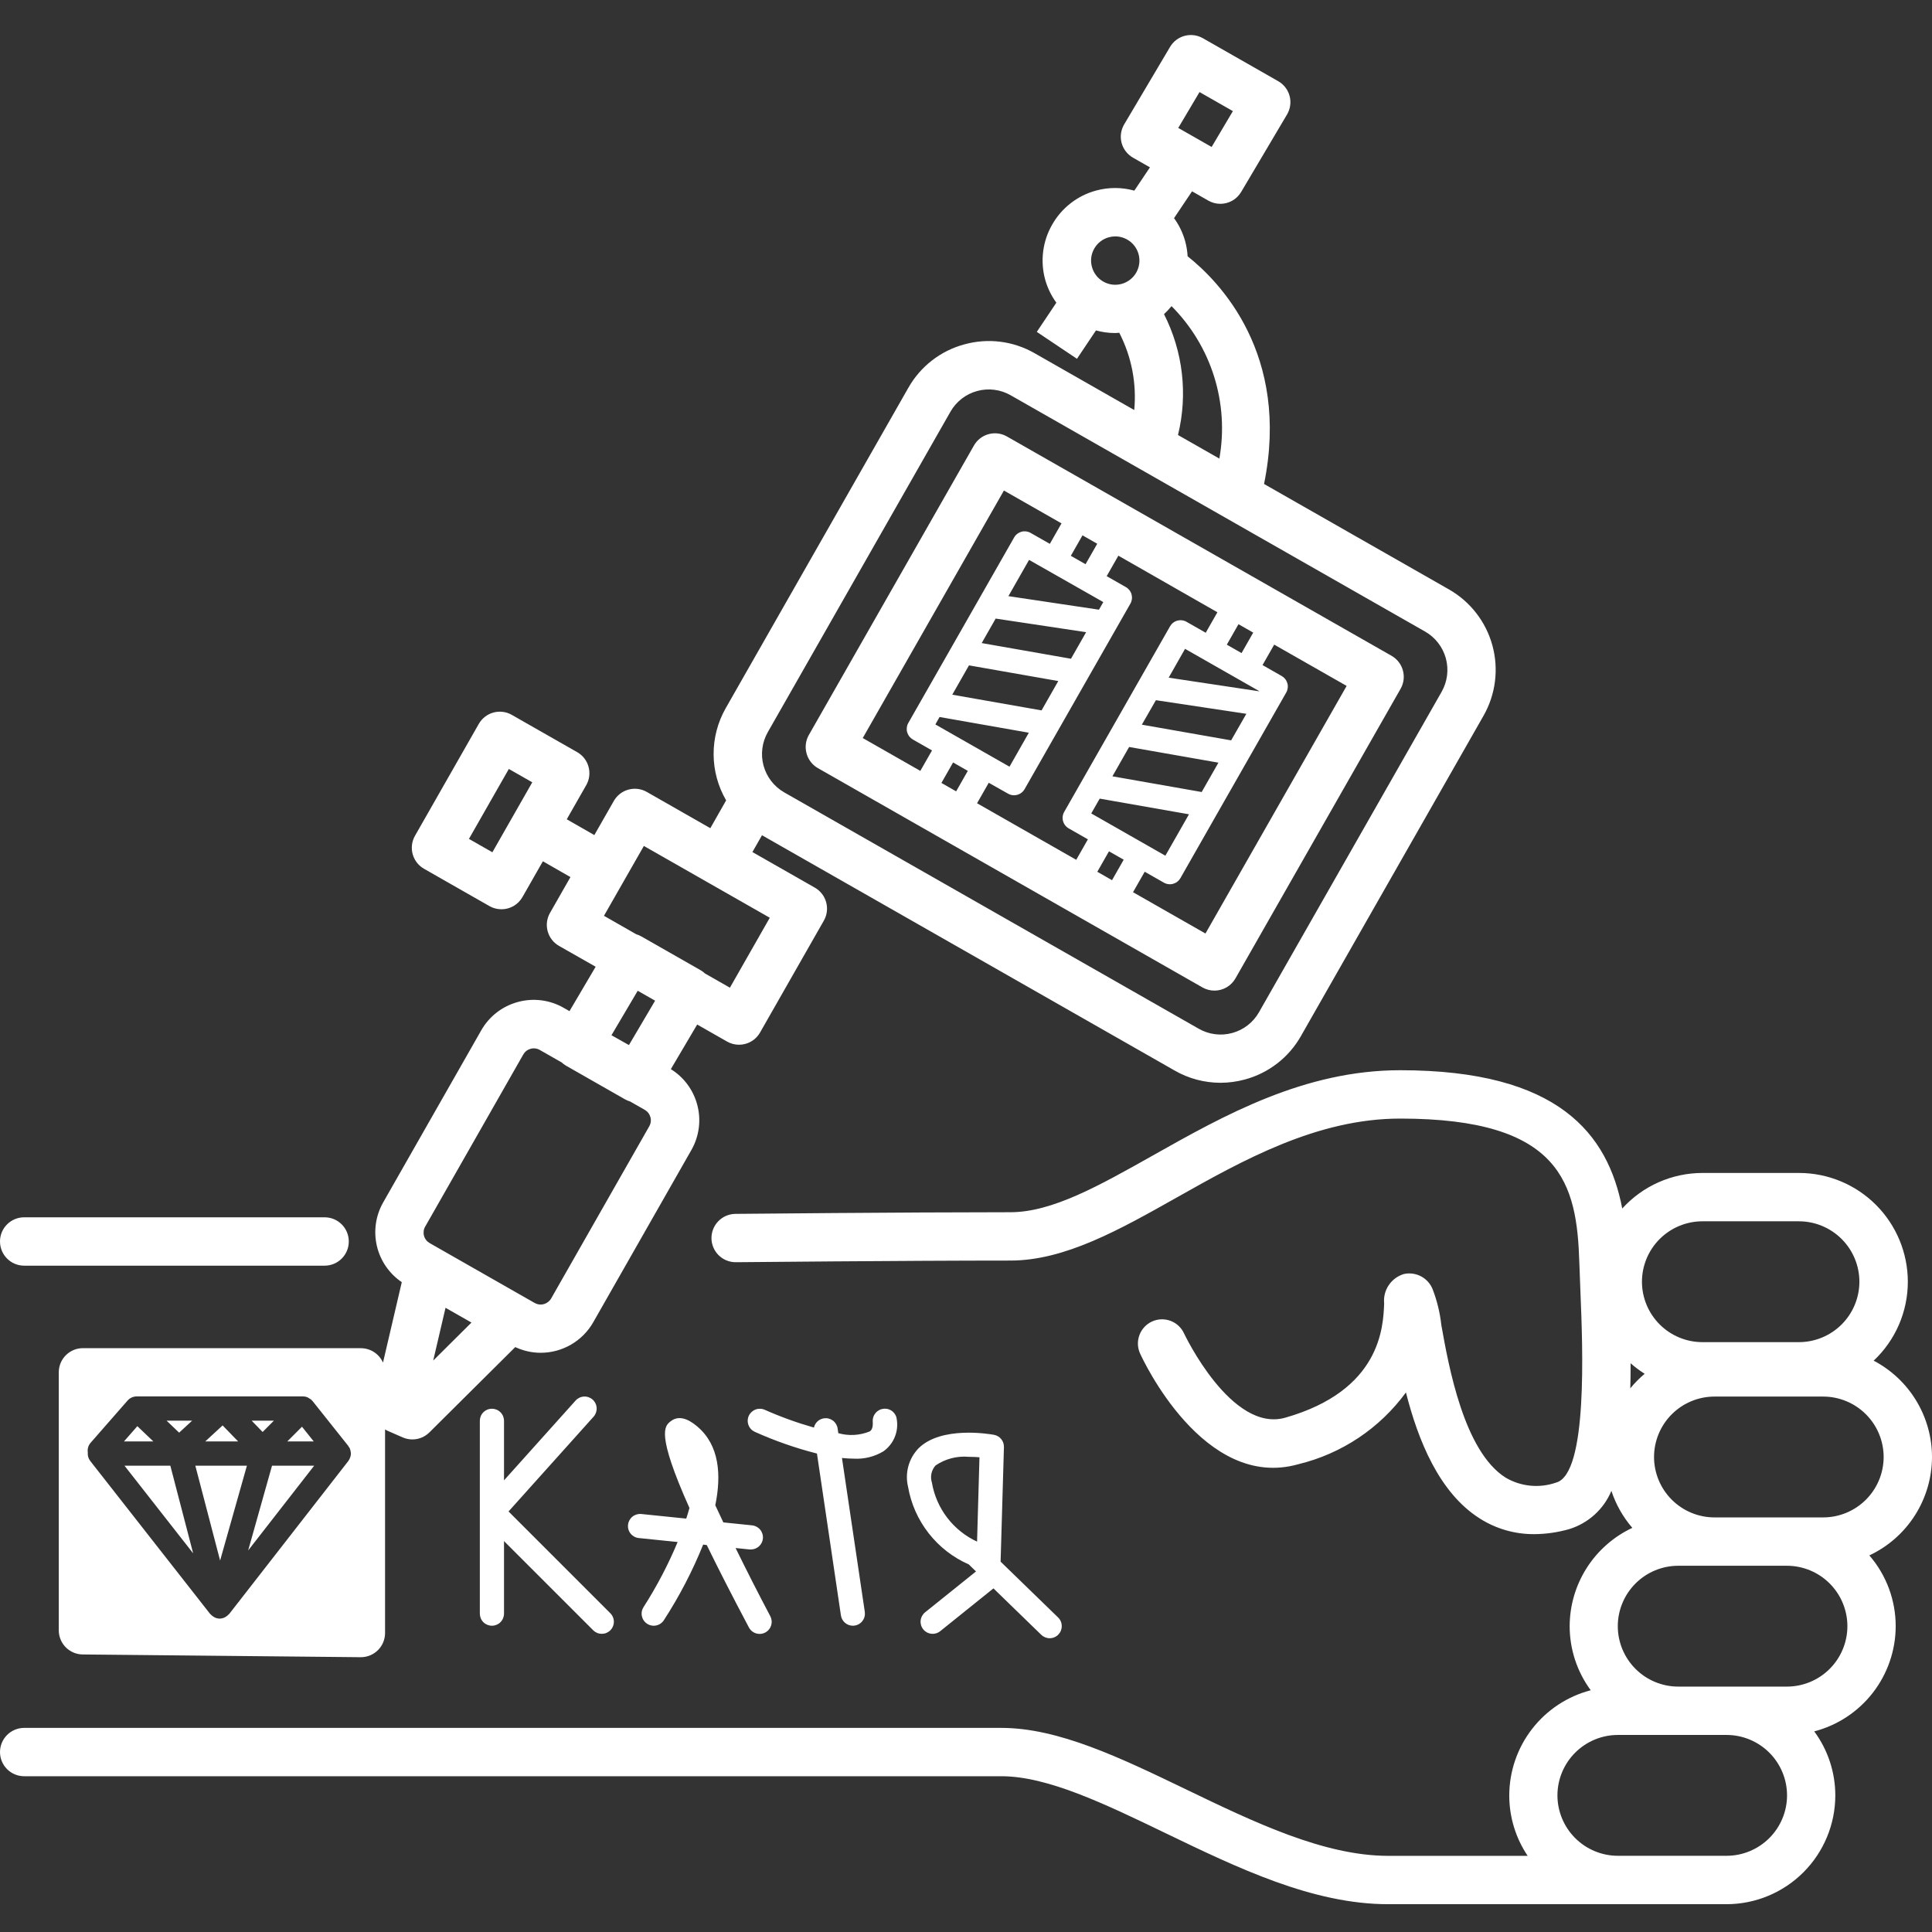 <svg width="110" height="110" viewBox="0 0 110 110" fill="none" xmlns="http://www.w3.org/2000/svg">
<rect x="0" y="0" width="110" height="110" fill="#333333" stroke="none"/>
<g clip-path="url(#clip0_2_17)">
<path d="M110 82.954C109.999 81.824 109.688 80.716 109.103 79.75C108.518 78.784 107.68 77.996 106.679 77.471C107.293 76.894 107.782 76.198 108.117 75.425C108.451 74.652 108.624 73.818 108.624 72.976C108.622 71.334 107.969 69.76 106.808 68.599C105.647 67.438 104.073 66.785 102.431 66.783H96.931C96.071 66.784 95.22 66.964 94.433 67.313C93.647 67.661 92.942 68.171 92.364 68.808C91.546 64.562 88.751 60.934 79.72 60.934C74.257 60.934 69.686 63.508 65.653 65.78C62.568 67.517 59.903 69.019 57.531 69.019C51.496 69.019 41.967 69.112 41.871 69.113C41.506 69.117 41.157 69.265 40.902 69.526C40.646 69.787 40.505 70.138 40.508 70.503C40.512 70.865 40.658 71.212 40.916 71.467C41.174 71.722 41.522 71.865 41.884 71.865H41.898C41.998 71.865 51.509 71.771 57.531 71.771C60.625 71.771 63.724 70.026 67.004 68.178C70.742 66.072 74.979 63.687 79.721 63.687C88.921 63.687 89.782 67.406 89.921 71.899C89.937 72.422 89.96 72.993 89.985 73.599C90.112 76.684 90.41 83.91 88.603 84.41C88.132 84.575 87.63 84.636 87.133 84.588C86.636 84.54 86.156 84.384 85.725 84.131C83.344 82.631 82.479 77.773 82.063 75.439C81.987 74.744 81.821 74.062 81.571 73.41C81.447 73.096 81.215 72.835 80.918 72.675C80.62 72.514 80.275 72.465 79.944 72.534C79.588 72.637 79.279 72.862 79.071 73.169C78.863 73.476 78.77 73.847 78.808 74.216C78.754 75.569 78.608 79.165 73.182 80.716C70.112 81.595 67.442 75.978 67.416 75.923C67.265 75.591 66.989 75.332 66.647 75.204C66.306 75.076 65.927 75.088 65.595 75.239C65.263 75.39 65.004 75.667 64.876 76.009C64.747 76.351 64.76 76.73 64.911 77.062C65.056 77.383 68.541 84.907 73.939 83.362C76.393 82.765 78.557 81.319 80.048 79.28C80.735 81.98 81.928 84.991 84.258 86.46C85.184 87.048 86.261 87.356 87.358 87.348C88.028 87.343 88.695 87.247 89.34 87.063C89.876 86.899 90.37 86.618 90.786 86.242C91.202 85.865 91.53 85.402 91.746 84.884C92.001 85.658 92.406 86.373 92.938 86.99C91.874 87.489 90.973 88.281 90.341 89.272C89.709 90.264 89.373 91.414 89.37 92.59C89.371 93.902 89.791 95.18 90.57 96.236C89.244 96.581 88.069 97.356 87.23 98.439C86.39 99.523 85.934 100.854 85.931 102.224C85.93 103.449 86.295 104.647 86.978 105.664H79.036C75.377 105.664 71.393 103.742 67.536 101.884C63.799 100.084 60.268 98.379 57.012 98.379H1.376C1.011 98.379 0.661 98.524 0.403 98.782C0.145 99.04 2.47955e-05 99.39 2.47955e-05 99.755C0 100.12 0.145 100.47 0.403 100.728C0.661 100.986 1.011 101.131 1.376 101.131H57.014C59.641 101.131 62.896 102.701 66.342 104.363C70.473 106.356 74.742 108.417 79.033 108.417H98.302C99.944 108.415 101.518 107.762 102.679 106.601C103.84 105.44 104.493 103.866 104.495 102.224C104.494 100.912 104.074 99.634 103.295 98.578C104.621 98.233 105.795 97.458 106.634 96.375C107.473 95.292 107.93 93.961 107.933 92.591C107.934 91.11 107.402 89.678 106.433 88.558C107.498 88.058 108.399 87.266 109.03 86.274C109.662 85.282 109.998 84.13 110 82.954ZM96.926 69.536H102.426C103.338 69.537 104.212 69.9 104.857 70.545C105.502 71.19 105.865 72.064 105.866 72.976C105.865 73.888 105.502 74.762 104.857 75.407C104.212 76.052 103.338 76.415 102.426 76.416H96.926C96.014 76.415 95.14 76.052 94.495 75.407C93.85 74.762 93.487 73.888 93.486 72.976C93.487 72.064 93.85 71.19 94.495 70.545C95.14 69.9 96.014 69.537 96.926 69.536ZM92.84 77.618C93.09 77.839 93.358 78.04 93.64 78.218C93.343 78.467 93.069 78.744 92.823 79.044C92.835 78.57 92.841 78.095 92.84 77.618ZM98.302 105.661H92.114C91.202 105.66 90.328 105.297 89.683 104.652C89.038 104.007 88.675 103.133 88.674 102.221C88.675 101.309 89.038 100.435 89.683 99.79C90.328 99.145 91.202 98.782 92.114 98.781H98.307C99.219 98.782 100.093 99.145 100.738 99.79C101.383 100.435 101.746 101.309 101.747 102.221C101.746 103.134 101.382 104.009 100.736 104.654C100.09 105.299 99.215 105.661 98.302 105.661ZM101.742 96.028H95.55C94.638 96.027 93.764 95.664 93.119 95.019C92.474 94.374 92.111 93.5 92.11 92.588C92.111 91.676 92.474 90.802 93.119 90.157C93.764 89.512 94.638 89.149 95.55 89.148H101.743C102.655 89.149 103.529 89.512 104.174 90.157C104.819 90.802 105.182 91.676 105.183 92.588C105.182 93.5 104.819 94.374 104.174 95.019C103.529 95.664 102.654 96.027 101.742 96.028ZM103.806 86.395H97.614C96.702 86.394 95.828 86.031 95.183 85.386C94.538 84.741 94.175 83.867 94.174 82.955C94.175 82.043 94.538 81.169 95.183 80.524C95.828 79.879 96.702 79.516 97.614 79.515H103.807C104.719 79.516 105.593 79.879 106.238 80.524C106.883 81.169 107.246 82.043 107.247 82.955C107.246 83.867 106.883 84.741 106.238 85.386C105.593 86.031 104.718 86.394 103.806 86.395ZM46.563 43.731L68.463 56.22C68.671 56.338 68.905 56.401 69.144 56.401C69.388 56.401 69.628 56.337 69.839 56.214C70.05 56.09 70.224 55.914 70.344 55.701L79.744 39.217C79.834 39.06 79.891 38.887 79.914 38.708C79.936 38.528 79.923 38.346 79.875 38.172C79.828 37.998 79.746 37.834 79.635 37.691C79.525 37.548 79.387 37.429 79.23 37.339L57.33 24.851C57.173 24.761 57 24.703 56.82 24.681C56.641 24.658 56.459 24.671 56.285 24.719C56.11 24.766 55.947 24.848 55.804 24.959C55.661 25.07 55.541 25.208 55.452 25.365L46.052 41.848C45.962 42.005 45.905 42.178 45.882 42.357C45.86 42.537 45.873 42.719 45.921 42.893C45.968 43.068 46.048 43.232 46.158 43.376C46.269 43.52 46.406 43.641 46.563 43.731ZM61.633 30.48L62.472 30.959L61.807 32.124L60.968 31.646L61.633 30.48ZM62.817 34.28L62.571 34.713L57.414 33.942L58.591 31.878L62.817 34.28ZM56.689 35.219L61.84 35.994L60.978 37.506L55.894 36.614L56.689 35.219ZM55.17 37.883L60.254 38.776L59.302 40.447L54.218 39.553L55.17 37.883ZM53.494 40.823L58.577 41.718L57.477 43.652L53.256 41.246L53.494 40.823ZM57.394 45.188C57.498 45.248 57.615 45.279 57.735 45.279C57.857 45.279 57.976 45.247 58.082 45.186C58.187 45.125 58.275 45.038 58.335 44.932L64.361 34.366C64.451 34.207 64.474 34.019 64.426 33.843C64.378 33.667 64.261 33.517 64.103 33.427L63.01 32.804L63.675 31.638L69.314 34.86L68.649 36.026L67.556 35.403C67.478 35.358 67.391 35.329 67.301 35.318C67.212 35.306 67.12 35.313 67.033 35.336C66.946 35.36 66.864 35.401 66.793 35.457C66.721 35.512 66.662 35.581 66.617 35.66L60.591 46.226C60.546 46.304 60.517 46.391 60.506 46.481C60.494 46.571 60.501 46.662 60.525 46.749C60.548 46.836 60.589 46.918 60.645 46.989C60.7 47.061 60.769 47.12 60.848 47.165L61.941 47.788L61.276 48.954L55.63 45.734L56.295 44.568L57.394 45.188ZM71.353 36.018L70.689 37.183L69.85 36.705L70.514 35.539L71.353 36.018ZM63.314 50.114L62.476 49.636L63.14 48.47L63.979 48.948L63.314 50.114ZM62.131 46.314L62.613 45.47L67.695 46.363L66.351 48.72L62.131 46.314ZM68.419 45.094L63.336 44.2L64.288 42.53L69.372 43.423L68.419 45.094ZM70.096 42.153L65.012 41.26L65.812 39.866L70.962 40.641L70.096 42.153ZM71.689 39.359L66.539 38.584L67.472 36.942L71.693 39.348L71.689 39.359ZM55.103 43.89L54.439 45.056L53.6 44.577L54.265 43.411L55.103 43.89ZM68.634 53.15L64.51 50.798L65.175 49.633L66.268 50.256C66.372 50.315 66.489 50.346 66.609 50.346C66.671 50.346 66.732 50.337 66.791 50.321C66.878 50.297 66.96 50.257 67.031 50.201C67.102 50.146 67.162 50.077 67.207 49.999L69.372 46.199L73.233 39.429C73.323 39.27 73.347 39.082 73.299 38.906C73.25 38.73 73.134 38.581 72.976 38.49L71.883 37.867L72.548 36.702L76.672 39.053L68.634 53.15ZM57.159 27.929L60.438 29.799L59.773 30.965L58.68 30.342C58.602 30.297 58.515 30.268 58.425 30.256C58.336 30.245 58.244 30.251 58.157 30.275C58.07 30.299 57.988 30.34 57.917 30.395C57.845 30.451 57.786 30.52 57.741 30.599L51.714 41.165C51.624 41.324 51.601 41.511 51.649 41.687C51.673 41.774 51.714 41.856 51.769 41.927C51.825 41.998 51.894 42.058 51.972 42.103L53.065 42.726L52.4 43.891L49.121 42.021L57.159 27.929ZM28.696 80.895V84.285L32.772 79.742C32.894 79.606 33.065 79.524 33.247 79.514C33.429 79.504 33.608 79.567 33.744 79.689C33.88 79.811 33.961 79.982 33.971 80.164C33.981 80.346 33.918 80.525 33.796 80.661L28.955 86.056L34.749 91.85C34.813 91.914 34.864 91.99 34.898 92.073C34.933 92.157 34.951 92.246 34.951 92.337C34.951 92.427 34.933 92.516 34.898 92.6C34.864 92.683 34.813 92.759 34.749 92.823C34.685 92.887 34.609 92.937 34.526 92.972C34.443 93.006 34.353 93.023 34.263 93.023C34.173 93.023 34.083 93.006 34 92.972C33.917 92.937 33.841 92.887 33.777 92.823L28.696 87.743V91.874C28.696 92.056 28.623 92.231 28.494 92.361C28.366 92.49 28.191 92.562 28.008 92.562C27.826 92.562 27.651 92.49 27.521 92.361C27.392 92.231 27.32 92.056 27.32 91.874V80.895C27.32 80.713 27.392 80.537 27.521 80.409C27.651 80.279 27.826 80.207 28.008 80.207C28.098 80.207 28.188 80.225 28.271 80.259C28.355 80.294 28.431 80.345 28.494 80.409C28.558 80.472 28.609 80.548 28.644 80.632C28.678 80.715 28.696 80.805 28.696 80.895ZM40.725 85.702C40.868 86.014 41.025 86.349 41.184 86.679L42.822 86.847C43.004 86.866 43.17 86.956 43.285 87.097C43.4 87.239 43.455 87.421 43.436 87.602C43.419 87.771 43.339 87.928 43.213 88.043C43.087 88.157 42.922 88.22 42.752 88.22C42.729 88.22 42.705 88.22 42.681 88.22L41.881 88.138C42.51 89.421 43.186 90.753 43.857 92.018C43.899 92.098 43.925 92.185 43.934 92.275C43.943 92.365 43.933 92.456 43.907 92.542C43.88 92.629 43.837 92.709 43.779 92.778C43.722 92.848 43.651 92.906 43.571 92.948C43.472 93.001 43.361 93.028 43.249 93.028C43.124 93.028 43.002 92.994 42.894 92.93C42.787 92.865 42.7 92.773 42.641 92.663C41.659 90.811 40.875 89.271 40.241 87.97L40.036 87.942C39.429 89.446 38.679 90.888 37.797 92.249C37.748 92.325 37.684 92.39 37.609 92.441C37.535 92.493 37.451 92.528 37.362 92.547C37.273 92.566 37.182 92.567 37.093 92.55C37.004 92.533 36.92 92.499 36.844 92.449C36.768 92.4 36.703 92.336 36.652 92.261C36.6 92.187 36.565 92.103 36.546 92.014C36.527 91.925 36.526 91.834 36.543 91.745C36.56 91.656 36.594 91.572 36.644 91.496C37.396 90.321 38.044 89.083 38.582 87.796L36.37 87.57C36.28 87.561 36.193 87.534 36.113 87.491C36.034 87.448 35.964 87.39 35.907 87.32C35.85 87.25 35.807 87.169 35.781 87.082C35.755 86.996 35.747 86.905 35.756 86.815C35.776 86.634 35.866 86.468 36.007 86.353C36.149 86.238 36.33 86.183 36.511 86.201L39.072 86.463C39.137 86.263 39.201 86.057 39.254 85.857C37.347 81.594 37.843 81.196 38.176 80.928C38.782 80.44 39.476 81.036 39.711 81.228C40.955 82.285 41.082 83.965 40.726 85.702H40.725ZM48.617 83.05C48.398 83.05 48.17 83.034 47.938 83.011L49.238 91.772C49.251 91.861 49.247 91.953 49.225 92.04C49.203 92.128 49.164 92.211 49.11 92.283C49.056 92.356 48.989 92.417 48.911 92.464C48.834 92.51 48.748 92.541 48.658 92.554C48.625 92.559 48.592 92.562 48.558 92.562C48.393 92.562 48.234 92.502 48.109 92.394C47.984 92.286 47.902 92.137 47.878 91.974L46.514 82.759C45.302 82.45 44.118 82.036 42.977 81.523C42.895 81.486 42.82 81.433 42.758 81.367C42.696 81.301 42.648 81.224 42.616 81.139C42.584 81.055 42.569 80.965 42.572 80.875C42.574 80.784 42.595 80.695 42.632 80.613C42.708 80.447 42.846 80.318 43.016 80.253C43.186 80.189 43.376 80.194 43.542 80.268C44.45 80.671 45.386 81.009 46.342 81.28C46.373 81.145 46.443 81.023 46.544 80.929C46.645 80.835 46.773 80.774 46.909 80.753C46.998 80.74 47.09 80.744 47.178 80.766C47.265 80.788 47.348 80.827 47.42 80.88C47.493 80.934 47.554 81.002 47.601 81.08C47.647 81.157 47.678 81.243 47.691 81.333L47.73 81.599C48.321 81.766 48.95 81.731 49.518 81.499C49.579 81.456 49.718 81.356 49.691 80.945C49.684 80.855 49.695 80.764 49.724 80.678C49.752 80.592 49.797 80.513 49.855 80.444C49.914 80.376 49.986 80.32 50.067 80.279C50.148 80.238 50.236 80.214 50.326 80.207C50.416 80.2 50.507 80.21 50.593 80.238C50.679 80.266 50.759 80.311 50.828 80.37C50.896 80.429 50.952 80.501 50.993 80.582C51.033 80.663 51.057 80.752 51.063 80.842C51.113 81.18 51.069 81.525 50.935 81.84C50.802 82.155 50.584 82.427 50.307 82.626C49.799 82.936 49.208 83.083 48.614 83.05H48.617ZM56.6 81.693C56.294 81.638 53.585 81.187 52.3 82.458C52.024 82.743 51.824 83.093 51.719 83.475C51.614 83.858 51.607 84.261 51.7 84.647C51.866 85.613 52.268 86.522 52.872 87.294C53.475 88.067 54.261 88.677 55.158 89.071L55.57 89.471L52.67 91.8C52.528 91.914 52.437 92.08 52.417 92.262C52.398 92.443 52.451 92.625 52.565 92.767C52.679 92.909 52.846 93 53.027 93.019C53.208 93.039 53.39 92.986 53.532 92.872L56.563 90.436L59.285 93.079C59.413 93.204 59.585 93.274 59.764 93.274C59.856 93.274 59.947 93.256 60.032 93.22C60.117 93.184 60.194 93.131 60.258 93.065C60.321 93 60.371 92.924 60.404 92.84C60.437 92.756 60.454 92.666 60.453 92.576C60.451 92.485 60.432 92.396 60.396 92.313C60.361 92.23 60.309 92.155 60.244 92.092L56.97 88.913L57.16 82.389C57.164 82.226 57.111 82.066 57.008 81.939C56.906 81.811 56.761 81.725 56.601 81.694L56.6 81.693ZM55.63 87.774C54.961 87.464 54.378 86.997 53.93 86.412C53.482 85.827 53.183 85.141 53.059 84.415C53.005 84.248 52.995 84.07 53.032 83.898C53.069 83.726 53.15 83.567 53.267 83.437C53.824 83.058 54.496 82.885 55.167 82.946C55.373 82.946 55.577 82.956 55.767 82.971L55.63 87.774ZM-0.001 70.684C-0.001 70.503 0.035 70.324 0.104 70.157C0.173 69.99 0.274 69.839 0.402 69.711C0.53 69.583 0.682 69.482 0.848 69.413C1.015 69.344 1.194 69.308 1.375 69.308H18.483C18.664 69.308 18.843 69.344 19.01 69.413C19.177 69.482 19.328 69.583 19.456 69.711C19.584 69.839 19.685 69.99 19.754 70.157C19.823 70.324 19.859 70.503 19.859 70.684C19.859 70.865 19.824 71.044 19.755 71.211C19.686 71.378 19.584 71.53 19.457 71.658C19.329 71.786 19.177 71.888 19.01 71.957C18.843 72.026 18.664 72.062 18.483 72.062H1.376C1.011 72.062 0.661 71.916 0.403 71.658C0.145 71.4 2.46993e-05 71.05 2.47955e-05 70.685L-0.001 70.684ZM10.199 81.57L9.485 80.887H10.94L10.199 81.57ZM13.56 82.07H11.685L12.675 81.158L13.56 82.07ZM8.732 82.07H7.058L7.82 81.2L8.732 82.07ZM14.953 81.531L14.328 80.886H15.595L14.953 81.531ZM17.864 82.07H16.357L17.194 81.231L17.864 82.07ZM20.548 76.758H4.722C4.357 76.758 4.007 76.903 3.749 77.161C3.491 77.419 3.346 77.769 3.346 78.134V92.822C3.346 93.185 3.489 93.533 3.744 93.79C4 94.048 4.346 94.195 4.709 94.198L20.535 94.354H20.548C20.911 94.353 21.259 94.21 21.517 93.954C21.646 93.826 21.748 93.674 21.818 93.506C21.888 93.338 21.924 93.158 21.924 92.976V81.386C21.968 81.413 22.014 81.438 22.06 81.46L22.926 81.839C23.1 81.915 23.288 81.955 23.478 81.955C23.842 81.955 24.19 81.811 24.448 81.555L29.337 76.697C29.787 76.909 30.278 77.02 30.776 77.022C31.385 77.023 31.983 76.863 32.51 76.558C33.037 76.253 33.474 75.814 33.776 75.285L39.36 65.485C39.585 65.093 39.73 64.66 39.787 64.212C39.844 63.763 39.811 63.308 39.69 62.872C39.462 62.04 38.928 61.326 38.195 60.872L39.695 58.332L41.395 59.302C41.603 59.421 41.839 59.483 42.078 59.483C42.201 59.483 42.323 59.467 42.441 59.434C42.793 59.338 43.092 59.106 43.273 58.789L46.907 52.416C47.088 52.099 47.135 51.723 47.039 51.371C46.943 51.019 46.711 50.72 46.394 50.539L42.839 48.512L43.385 47.555L66.885 60.955C67.676 61.409 68.573 61.648 69.485 61.649C69.958 61.649 70.429 61.585 70.885 61.46C71.553 61.279 72.178 60.968 72.724 60.544C73.271 60.12 73.728 59.592 74.069 58.99L84.469 40.745C85.159 39.531 85.339 38.094 84.971 36.747C84.602 35.401 83.715 34.255 82.503 33.562L71.97 27.556C73.47 20.174 69.443 16.039 67.618 14.592C67.602 14.304 67.556 14.018 67.48 13.739C67.349 13.265 67.134 12.819 66.845 12.421L67.87 10.893L68.8 11.424C69.007 11.542 69.242 11.605 69.481 11.605C69.72 11.605 69.955 11.543 70.163 11.425C70.371 11.306 70.544 11.136 70.666 10.93L73.278 6.519C73.371 6.362 73.432 6.188 73.457 6.007C73.483 5.826 73.472 5.642 73.425 5.466C73.378 5.29 73.297 5.124 73.186 4.98C73.074 4.835 72.935 4.714 72.777 4.623L68.485 2.175C68.171 1.996 67.8 1.948 67.451 2.04C67.102 2.133 66.803 2.359 66.619 2.67L64.006 7.081C63.913 7.238 63.852 7.412 63.827 7.593C63.801 7.773 63.812 7.957 63.859 8.134C63.906 8.31 63.987 8.476 64.098 8.62C64.21 8.765 64.349 8.886 64.507 8.977L65.473 9.528L64.584 10.854C63.872 10.656 63.121 10.655 62.408 10.849C61.884 10.99 61.393 11.234 60.964 11.567C60.535 11.899 60.176 12.314 59.908 12.786C59.637 13.256 59.462 13.775 59.394 14.313C59.325 14.851 59.364 15.398 59.508 15.921C59.64 16.393 59.856 16.837 60.144 17.234L59.031 18.896L61.318 20.428L62.4 18.813C62.753 18.911 63.118 18.961 63.484 18.962C63.565 18.962 63.645 18.951 63.726 18.946C64.426 20.301 64.722 21.828 64.579 23.346L58.902 20.108C58.301 19.764 57.639 19.543 56.952 19.457C56.266 19.371 55.569 19.423 54.902 19.608C54.234 19.788 53.609 20.1 53.062 20.524C52.516 20.948 52.059 21.476 51.718 22.078L41.318 40.323C40.863 41.123 40.626 42.029 40.63 42.95C40.634 43.87 40.88 44.774 41.343 45.57L40.443 47.153L36.826 45.089C36.509 44.908 36.132 44.861 35.78 44.957C35.428 45.053 35.129 45.286 34.948 45.603L33.839 47.546L32.269 46.646L33.378 44.703C33.468 44.546 33.525 44.373 33.548 44.194C33.57 44.014 33.557 43.832 33.509 43.658C33.462 43.483 33.38 43.32 33.27 43.177C33.159 43.034 33.021 42.915 32.864 42.825L29.139 40.701C28.982 40.611 28.809 40.553 28.629 40.531C28.45 40.508 28.268 40.521 28.093 40.569C27.919 40.616 27.756 40.698 27.613 40.809C27.47 40.92 27.351 41.058 27.261 41.215L23.627 47.587C23.538 47.744 23.48 47.917 23.457 48.096C23.435 48.276 23.448 48.458 23.496 48.632C23.543 48.806 23.625 48.97 23.735 49.112C23.846 49.255 23.984 49.375 24.141 49.464L27.866 51.589C28.073 51.707 28.308 51.77 28.547 51.77C28.791 51.771 29.03 51.707 29.241 51.585C29.452 51.463 29.626 51.287 29.747 51.075L30.909 49.038L32.479 49.938L31.314 51.978C31.133 52.295 31.086 52.671 31.182 53.023C31.278 53.375 31.51 53.674 31.827 53.855L33.914 55.042L32.424 57.57L32.092 57.381C31.7 57.156 31.267 57.011 30.819 56.954C30.37 56.898 29.915 56.931 29.479 57.051C29.043 57.169 28.634 57.373 28.277 57.65C27.919 57.927 27.621 58.273 27.398 58.666L21.813 68.466C21.388 69.217 21.261 70.101 21.458 70.941C21.655 71.782 22.161 72.517 22.876 73.001L21.806 77.581C21.698 77.337 21.522 77.13 21.299 76.984C21.075 76.839 20.815 76.761 20.548 76.761V76.758ZM19.971 82.848C19.961 82.92 19.939 82.99 19.906 83.056C19.896 83.077 19.884 83.096 19.872 83.117C19.861 83.139 19.849 83.16 19.835 83.18L13.05 91.893C13.041 91.904 13.027 91.908 13.018 91.919C12.969 91.975 12.91 92.023 12.844 92.06C12.823 92.073 12.801 92.085 12.778 92.096C12.694 92.134 12.604 92.155 12.512 92.157H12.5C12.408 92.154 12.318 92.133 12.235 92.094C12.212 92.084 12.192 92.071 12.17 92.058C12.107 92.022 12.05 91.976 12.001 91.922C11.991 91.91 11.975 91.906 11.965 91.892L5.137 83.179C5.031 83.042 4.982 82.869 4.999 82.697C4.984 82.6 4.99 82.501 5.017 82.407C5.044 82.313 5.091 82.225 5.155 82.151L7.264 79.741C7.329 79.667 7.408 79.608 7.498 79.568C7.587 79.527 7.684 79.506 7.782 79.506H17.259C17.353 79.508 17.446 79.529 17.532 79.569C17.562 79.585 17.59 79.604 17.617 79.625C17.661 79.647 17.702 79.674 17.739 79.706C17.75 79.717 17.753 79.731 17.763 79.742C17.773 79.753 17.784 79.755 17.792 79.765L19.83 82.325C19.838 82.335 19.84 82.348 19.847 82.359C19.871 82.388 19.892 82.419 19.91 82.451C19.921 82.478 19.93 82.505 19.937 82.533C19.944 82.554 19.951 82.574 19.956 82.594C19.976 82.67 19.982 82.749 19.975 82.828C19.973 82.842 19.971 82.842 19.971 82.852V82.848ZM68.295 5.242L70.195 6.326L68.985 8.368L67.085 7.284L68.295 5.242ZM62.302 14.154C62.391 13.997 62.511 13.859 62.654 13.748C62.797 13.637 62.96 13.556 63.135 13.509C63.253 13.476 63.375 13.459 63.498 13.459C63.8 13.46 64.093 13.559 64.333 13.742C64.573 13.925 64.746 14.182 64.826 14.473C64.922 14.825 64.874 15.201 64.694 15.518C64.513 15.835 64.214 16.067 63.862 16.164C63.688 16.212 63.505 16.226 63.326 16.203C63.146 16.18 62.973 16.122 62.816 16.032C62.659 15.943 62.521 15.823 62.41 15.68C62.3 15.537 62.218 15.373 62.171 15.199C62.123 15.025 62.109 14.843 62.131 14.664C62.154 14.485 62.211 14.312 62.301 14.155L62.302 14.154ZM66.275 17.885C66.428 17.744 66.571 17.592 66.702 17.43C67.82 18.551 68.652 19.926 69.126 21.437C69.6 22.948 69.703 24.551 69.425 26.11L67.07 24.768C67.637 22.453 67.355 20.011 66.274 17.886L66.275 17.885ZM43.714 41.688L54.114 23.442C54.277 23.155 54.495 22.903 54.756 22.701C55.016 22.498 55.315 22.349 55.633 22.263C55.951 22.175 56.284 22.151 56.611 22.193C56.939 22.234 57.255 22.34 57.541 22.504L81.141 35.96C81.72 36.291 82.143 36.837 82.32 37.48C82.496 38.123 82.409 38.809 82.08 39.389L71.68 57.634C71.517 57.921 71.299 58.173 71.038 58.375C70.778 58.578 70.48 58.726 70.161 58.813C69.843 58.901 69.51 58.925 69.182 58.883C68.855 58.842 68.538 58.736 68.252 58.572L44.652 45.116C44.074 44.785 43.65 44.239 43.474 43.596C43.298 42.953 43.385 42.267 43.714 41.688ZM28.034 48.524L26.7 47.763L28.971 43.781L30.305 44.542L28.034 48.524ZM25.367 74.46L26.843 75.301L24.665 77.465L25.367 74.46ZM36.659 48.165L40.275 50.227L43.828 52.253L41.558 56.235L40.14 55.426C40.065 55.356 39.982 55.294 39.893 55.242L36.514 53.315C36.424 53.264 36.328 53.224 36.228 53.195L34.387 52.142L36.659 48.165ZM36.309 56.41L37.299 56.975L35.809 59.502L34.814 58.942L36.309 56.41ZM24.209 69.837L29.794 60.037C29.839 59.958 29.898 59.889 29.97 59.834C30.041 59.779 30.123 59.738 30.21 59.714C30.297 59.69 30.388 59.683 30.478 59.695C30.567 59.706 30.654 59.735 30.732 59.78L31.977 60.489C32.052 60.56 32.134 60.621 32.223 60.673L35.604 62.602C35.689 62.648 35.778 62.684 35.87 62.711L36.709 63.189C36.788 63.234 36.857 63.293 36.912 63.365C36.968 63.436 37.008 63.518 37.032 63.605C37.056 63.692 37.063 63.783 37.051 63.873C37.04 63.963 37.01 64.05 36.965 64.128L31.381 73.928C31.29 74.086 31.14 74.202 30.964 74.25C30.788 74.299 30.6 74.275 30.441 74.185L29.778 73.807L25.129 71.156L24.466 70.778C24.387 70.733 24.318 70.674 24.262 70.602C24.206 70.531 24.165 70.449 24.141 70.361C24.117 70.274 24.111 70.183 24.122 70.093C24.133 70.003 24.162 69.916 24.207 69.837H24.209ZM9.698 83.45L10.998 88.441L7.088 83.45H9.698ZM15.488 83.45H17.888L14.129 88.277L15.488 83.45ZM11.121 83.45H14.058L12.532 88.85L11.121 83.45Z" fill="white"/>
</g>
<defs>
<clipPath id="clip0_2_17">
<rect width="110" height="110" fill="white"/>
</clipPath>
</defs>
</svg>
